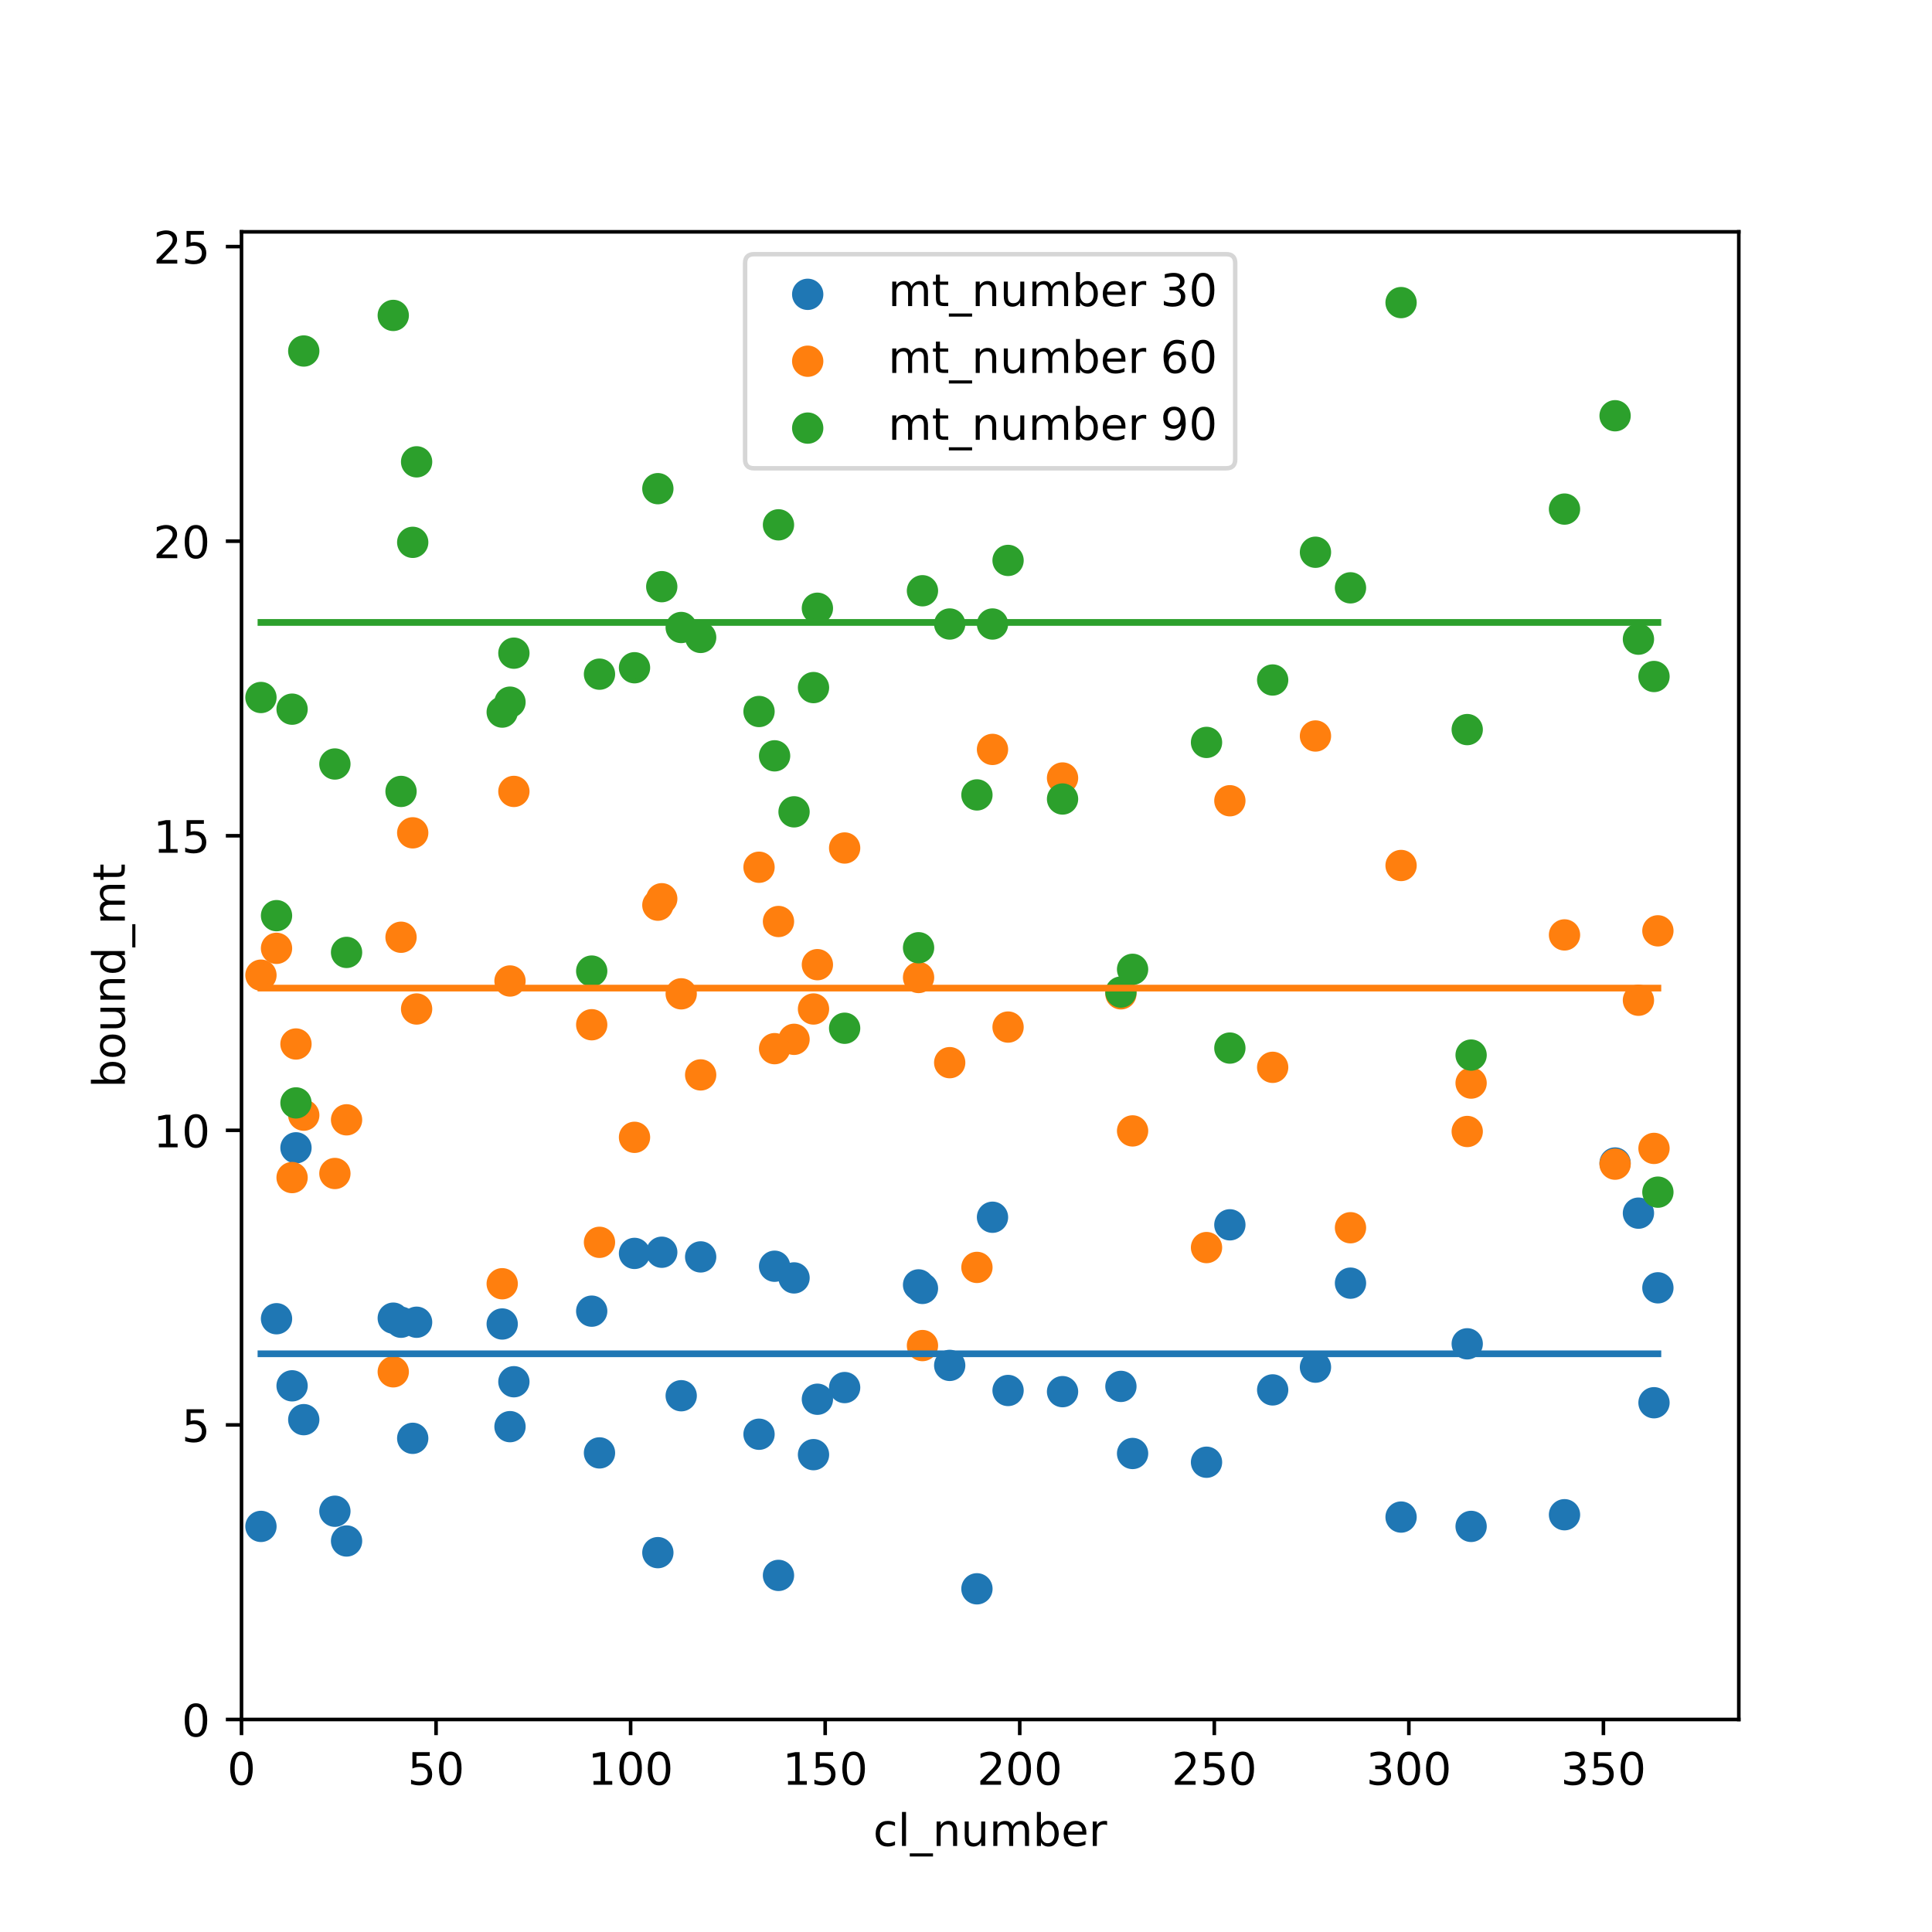 <?xml version="1.0" encoding="utf-8" standalone="no"?>
<!DOCTYPE svg PUBLIC "-//W3C//DTD SVG 1.1//EN"
  "http://www.w3.org/Graphics/SVG/1.1/DTD/svg11.dtd">
<!-- Created with matplotlib (http://matplotlib.org/) -->
<svg height="432pt" version="1.1" viewBox="0 0 432 432" width="432pt" xmlns="http://www.w3.org/2000/svg" xmlns:xlink="http://www.w3.org/1999/xlink">
 <defs>
  <style type="text/css">
*{stroke-linecap:butt;stroke-linejoin:round;}
  </style>
 </defs>
 <g id="figure_1">
  <g id="patch_1">
   <path d="M 0 432 
L 432 432 
L 432 0 
L 0 0 
z
" style="fill:#ffffff;"/>
  </g>
  <g id="axes_1">
   <g id="patch_2">
    <path d="M 54 384.48 
L 388.8 384.48 
L 388.8 51.84 
L 54 51.84 
z
" style="fill:#ffffff;"/>
   </g>
   <g id="PathCollection_1">
    <defs>
     <path d="M 0 3 
C 0.796 3 1.559 2.684 2.121 2.121 
C 2.684 1.559 3 0.796 3 0 
C 3 -0.796 2.684 -1.559 2.121 -2.121 
C 1.559 -2.684 0.796 -3 0 -3 
C -0.796 -3 -1.559 -2.684 -2.121 -2.121 
C -2.684 -1.559 -3 -0.796 -3 0 
C -3 0.796 -2.684 1.559 -2.121 2.121 
C -1.559 2.684 -0.796 3 0 3 
z
" id="m12caa14023" style="stroke:#1f77b4;"/>
    </defs>
    <g clip-path="url(#p0749489437)">
     <use style="fill:#1f77b4;stroke:#1f77b4;" x="328.075" xlink:href="#m12caa14023" y="300.482"/>
     <use style="fill:#1f77b4;stroke:#1f77b4;" x="361.138" xlink:href="#m12caa14023" y="260.048"/>
     <use style="fill:#1f77b4;stroke:#1f77b4;" x="141.878" xlink:href="#m12caa14023" y="280.265"/>
     <use style="fill:#1f77b4;stroke:#1f77b4;" x="225.406" xlink:href="#m12caa14023" y="310.916"/>
     <use style="fill:#1f77b4;stroke:#1f77b4;" x="65.311" xlink:href="#m12caa14023" y="309.873"/>
     <use style="fill:#1f77b4;stroke:#1f77b4;" x="87.933" xlink:href="#m12caa14023" y="294.743"/>
     <use style="fill:#1f77b4;stroke:#1f77b4;" x="147.099" xlink:href="#m12caa14023" y="347.176"/>
     <use style="fill:#1f77b4;stroke:#1f77b4;" x="66.181" xlink:href="#m12caa14023" y="256.657"/>
     <use style="fill:#1f77b4;stroke:#1f77b4;" x="349.827" xlink:href="#m12caa14023" y="338.698"/>
     <use style="fill:#1f77b4;stroke:#1f77b4;" x="269.78" xlink:href="#m12caa14023" y="326.959"/>
     <use style="fill:#1f77b4;stroke:#1f77b4;" x="218.445" xlink:href="#m12caa14023" y="355.263"/>
     <use style="fill:#1f77b4;stroke:#1f77b4;" x="206.264" xlink:href="#m12caa14023" y="288.091"/>
     <use style="fill:#1f77b4;stroke:#1f77b4;" x="156.669" xlink:href="#m12caa14023" y="281.047"/>
     <use style="fill:#1f77b4;stroke:#1f77b4;" x="112.295" xlink:href="#m12caa14023" y="296.047"/>
     <use style="fill:#1f77b4;stroke:#1f77b4;" x="114.036" xlink:href="#m12caa14023" y="319.003"/>
     <use style="fill:#1f77b4;stroke:#1f77b4;" x="301.973" xlink:href="#m12caa14023" y="286.917"/>
     <use style="fill:#1f77b4;stroke:#1f77b4;" x="61.831" xlink:href="#m12caa14023" y="294.873"/>
     <use style="fill:#1f77b4;stroke:#1f77b4;" x="328.945" xlink:href="#m12caa14023" y="341.307"/>
     <use style="fill:#1f77b4;stroke:#1f77b4;" x="134.047" xlink:href="#m12caa14023" y="324.873"/>
     <use style="fill:#1f77b4;stroke:#1f77b4;" x="275" xlink:href="#m12caa14023" y="273.874"/>
     <use style="fill:#1f77b4;stroke:#1f77b4;" x="369.839" xlink:href="#m12caa14023" y="313.655"/>
     <use style="fill:#1f77b4;stroke:#1f77b4;" x="169.721" xlink:href="#m12caa14023" y="320.699"/>
     <use style="fill:#1f77b4;stroke:#1f77b4;" x="89.673" xlink:href="#m12caa14023" y="295.656"/>
     <use style="fill:#1f77b4;stroke:#1f77b4;" x="284.571" xlink:href="#m12caa14023" y="310.786"/>
     <use style="fill:#1f77b4;stroke:#1f77b4;" x="114.906" xlink:href="#m12caa14023" y="308.96"/>
     <use style="fill:#1f77b4;stroke:#1f77b4;" x="250.638" xlink:href="#m12caa14023" y="310.003"/>
     <use style="fill:#1f77b4;stroke:#1f77b4;" x="77.492" xlink:href="#m12caa14023" y="344.568"/>
     <use style="fill:#1f77b4;stroke:#1f77b4;" x="370.709" xlink:href="#m12caa14023" y="287.96"/>
     <use style="fill:#1f77b4;stroke:#1f77b4;" x="221.925" xlink:href="#m12caa14023" y="272.178"/>
     <use style="fill:#1f77b4;stroke:#1f77b4;" x="181.902" xlink:href="#m12caa14023" y="325.264"/>
     <use style="fill:#1f77b4;stroke:#1f77b4;" x="74.882" xlink:href="#m12caa14023" y="337.916"/>
     <use style="fill:#1f77b4;stroke:#1f77b4;" x="188.862" xlink:href="#m12caa14023" y="310.264"/>
     <use style="fill:#1f77b4;stroke:#1f77b4;" x="132.307" xlink:href="#m12caa14023" y="293.178"/>
     <use style="fill:#1f77b4;stroke:#1f77b4;" x="177.551" xlink:href="#m12caa14023" y="285.743"/>
     <use style="fill:#1f77b4;stroke:#1f77b4;" x="212.355" xlink:href="#m12caa14023" y="305.308"/>
     <use style="fill:#1f77b4;stroke:#1f77b4;" x="182.772" xlink:href="#m12caa14023" y="312.873"/>
     <use style="fill:#1f77b4;stroke:#1f77b4;" x="174.071" xlink:href="#m12caa14023" y="352.263"/>
     <use style="fill:#1f77b4;stroke:#1f77b4;" x="313.284" xlink:href="#m12caa14023" y="339.22"/>
     <use style="fill:#1f77b4;stroke:#1f77b4;" x="58.35" xlink:href="#m12caa14023" y="341.307"/>
     <use style="fill:#1f77b4;stroke:#1f77b4;" x="173.201" xlink:href="#m12caa14023" y="283.134"/>
     <use style="fill:#1f77b4;stroke:#1f77b4;" x="93.154" xlink:href="#m12caa14023" y="295.656"/>
     <use style="fill:#1f77b4;stroke:#1f77b4;" x="67.921" xlink:href="#m12caa14023" y="317.438"/>
     <use style="fill:#1f77b4;stroke:#1f77b4;" x="205.394" xlink:href="#m12caa14023" y="287.308"/>
     <use style="fill:#1f77b4;stroke:#1f77b4;" x="237.587" xlink:href="#m12caa14023" y="311.177"/>
     <use style="fill:#1f77b4;stroke:#1f77b4;" x="294.142" xlink:href="#m12caa14023" y="305.699"/>
     <use style="fill:#1f77b4;stroke:#1f77b4;" x="253.248" xlink:href="#m12caa14023" y="325.003"/>
     <use style="fill:#1f77b4;stroke:#1f77b4;" x="92.284" xlink:href="#m12caa14023" y="321.612"/>
     <use style="fill:#1f77b4;stroke:#1f77b4;" x="366.359" xlink:href="#m12caa14023" y="271.265"/>
     <use style="fill:#1f77b4;stroke:#1f77b4;" x="152.319" xlink:href="#m12caa14023" y="312.09"/>
     <use style="fill:#1f77b4;stroke:#1f77b4;" x="147.969" xlink:href="#m12caa14023" y="280.004"/>
    </g>
   </g>
   <g id="PathCollection_2">
    <defs>
     <path d="M 0 3 
C 0.796 3 1.559 2.684 2.121 2.121 
C 2.684 1.559 3 0.796 3 0 
C 3 -0.796 2.684 -1.559 2.121 -2.121 
C 1.559 -2.684 0.796 -3 0 -3 
C -0.796 -3 -1.559 -2.684 -2.121 -2.121 
C -2.684 -1.559 -3 -0.796 -3 0 
C -3 0.796 -2.684 1.559 -2.121 2.121 
C -1.559 2.684 -0.796 3 0 3 
z
" id="mb3ae92eab6" style="stroke:#ff7f0e;"/>
    </defs>
    <g clip-path="url(#p0749489437)">
     <use style="fill:#ff7f0e;stroke:#ff7f0e;" x="328.075" xlink:href="#mb3ae92eab6" y="253.004"/>
     <use style="fill:#ff7f0e;stroke:#ff7f0e;" x="361.138" xlink:href="#mb3ae92eab6" y="260.309"/>
     <use style="fill:#ff7f0e;stroke:#ff7f0e;" x="141.878" xlink:href="#mb3ae92eab6" y="254.309"/>
     <use style="fill:#ff7f0e;stroke:#ff7f0e;" x="225.406" xlink:href="#mb3ae92eab6" y="229.657"/>
     <use style="fill:#ff7f0e;stroke:#ff7f0e;" x="65.311" xlink:href="#mb3ae92eab6" y="263.309"/>
     <use style="fill:#ff7f0e;stroke:#ff7f0e;" x="87.933" xlink:href="#mb3ae92eab6" y="306.742"/>
     <use style="fill:#ff7f0e;stroke:#ff7f0e;" x="147.099" xlink:href="#mb3ae92eab6" y="202.397"/>
     <use style="fill:#ff7f0e;stroke:#ff7f0e;" x="66.181" xlink:href="#mb3ae92eab6" y="233.44"/>
     <use style="fill:#ff7f0e;stroke:#ff7f0e;" x="349.827" xlink:href="#mb3ae92eab6" y="209.049"/>
     <use style="fill:#ff7f0e;stroke:#ff7f0e;" x="269.78" xlink:href="#mb3ae92eab6" y="278.96"/>
     <use style="fill:#ff7f0e;stroke:#ff7f0e;" x="218.445" xlink:href="#mb3ae92eab6" y="283.395"/>
     <use style="fill:#ff7f0e;stroke:#ff7f0e;" x="206.264" xlink:href="#mb3ae92eab6" y="300.873"/>
     <use style="fill:#ff7f0e;stroke:#ff7f0e;" x="156.669" xlink:href="#mb3ae92eab6" y="240.353"/>
     <use style="fill:#ff7f0e;stroke:#ff7f0e;" x="112.295" xlink:href="#mb3ae92eab6" y="287.047"/>
     <use style="fill:#ff7f0e;stroke:#ff7f0e;" x="114.036" xlink:href="#mb3ae92eab6" y="219.353"/>
     <use style="fill:#ff7f0e;stroke:#ff7f0e;" x="301.973" xlink:href="#mb3ae92eab6" y="274.526"/>
     <use style="fill:#ff7f0e;stroke:#ff7f0e;" x="61.831" xlink:href="#mb3ae92eab6" y="212.049"/>
     <use style="fill:#ff7f0e;stroke:#ff7f0e;" x="328.945" xlink:href="#mb3ae92eab6" y="242.179"/>
     <use style="fill:#ff7f0e;stroke:#ff7f0e;" x="134.047" xlink:href="#mb3ae92eab6" y="277.787"/>
     <use style="fill:#ff7f0e;stroke:#ff7f0e;" x="275" xlink:href="#mb3ae92eab6" y="179.05"/>
     <use style="fill:#ff7f0e;stroke:#ff7f0e;" x="369.839" xlink:href="#mb3ae92eab6" y="256.787"/>
     <use style="fill:#ff7f0e;stroke:#ff7f0e;" x="169.721" xlink:href="#mb3ae92eab6" y="193.919"/>
     <use style="fill:#ff7f0e;stroke:#ff7f0e;" x="89.673" xlink:href="#mb3ae92eab6" y="209.571"/>
     <use style="fill:#ff7f0e;stroke:#ff7f0e;" x="284.571" xlink:href="#mb3ae92eab6" y="238.657"/>
     <use style="fill:#ff7f0e;stroke:#ff7f0e;" x="114.906" xlink:href="#mb3ae92eab6" y="176.963"/>
     <use style="fill:#ff7f0e;stroke:#ff7f0e;" x="250.638" xlink:href="#mb3ae92eab6" y="222.223"/>
     <use style="fill:#ff7f0e;stroke:#ff7f0e;" x="77.492" xlink:href="#mb3ae92eab6" y="250.396"/>
     <use style="fill:#ff7f0e;stroke:#ff7f0e;" x="370.709" xlink:href="#mb3ae92eab6" y="208.136"/>
     <use style="fill:#ff7f0e;stroke:#ff7f0e;" x="221.925" xlink:href="#mb3ae92eab6" y="167.571"/>
     <use style="fill:#ff7f0e;stroke:#ff7f0e;" x="181.902" xlink:href="#mb3ae92eab6" y="225.614"/>
     <use style="fill:#ff7f0e;stroke:#ff7f0e;" x="74.882" xlink:href="#mb3ae92eab6" y="262.396"/>
     <use style="fill:#ff7f0e;stroke:#ff7f0e;" x="188.862" xlink:href="#mb3ae92eab6" y="189.615"/>
     <use style="fill:#ff7f0e;stroke:#ff7f0e;" x="132.307" xlink:href="#mb3ae92eab6" y="229.135"/>
     <use style="fill:#ff7f0e;stroke:#ff7f0e;" x="177.551" xlink:href="#mb3ae92eab6" y="232.396"/>
     <use style="fill:#ff7f0e;stroke:#ff7f0e;" x="212.355" xlink:href="#mb3ae92eab6" y="237.614"/>
     <use style="fill:#ff7f0e;stroke:#ff7f0e;" x="182.772" xlink:href="#mb3ae92eab6" y="215.701"/>
     <use style="fill:#ff7f0e;stroke:#ff7f0e;" x="174.071" xlink:href="#mb3ae92eab6" y="206.049"/>
     <use style="fill:#ff7f0e;stroke:#ff7f0e;" x="313.284" xlink:href="#mb3ae92eab6" y="193.527"/>
     <use style="fill:#ff7f0e;stroke:#ff7f0e;" x="58.35" xlink:href="#mb3ae92eab6" y="218.049"/>
     <use style="fill:#ff7f0e;stroke:#ff7f0e;" x="173.201" xlink:href="#mb3ae92eab6" y="234.483"/>
     <use style="fill:#ff7f0e;stroke:#ff7f0e;" x="93.154" xlink:href="#mb3ae92eab6" y="225.614"/>
     <use style="fill:#ff7f0e;stroke:#ff7f0e;" x="67.921" xlink:href="#mb3ae92eab6" y="249.352"/>
     <use style="fill:#ff7f0e;stroke:#ff7f0e;" x="205.394" xlink:href="#mb3ae92eab6" y="218.57"/>
     <use style="fill:#ff7f0e;stroke:#ff7f0e;" x="237.587" xlink:href="#mb3ae92eab6" y="173.963"/>
     <use style="fill:#ff7f0e;stroke:#ff7f0e;" x="294.142" xlink:href="#mb3ae92eab6" y="164.572"/>
     <use style="fill:#ff7f0e;stroke:#ff7f0e;" x="253.248" xlink:href="#mb3ae92eab6" y="252.874"/>
     <use style="fill:#ff7f0e;stroke:#ff7f0e;" x="92.284" xlink:href="#mb3ae92eab6" y="186.223"/>
     <use style="fill:#ff7f0e;stroke:#ff7f0e;" x="366.359" xlink:href="#mb3ae92eab6" y="223.657"/>
     <use style="fill:#ff7f0e;stroke:#ff7f0e;" x="152.319" xlink:href="#mb3ae92eab6" y="222.223"/>
     <use style="fill:#ff7f0e;stroke:#ff7f0e;" x="147.969" xlink:href="#mb3ae92eab6" y="200.962"/>
    </g>
   </g>
   <g id="PathCollection_3">
    <defs>
     <path d="M 0 3 
C 0.796 3 1.559 2.684 2.121 2.121 
C 2.684 1.559 3 0.796 3 0 
C 3 -0.796 2.684 -1.559 2.121 -2.121 
C 1.559 -2.684 0.796 -3 0 -3 
C -0.796 -3 -1.559 -2.684 -2.121 -2.121 
C -2.684 -1.559 -3 -0.796 -3 0 
C -3 0.796 -2.684 1.559 -2.121 2.121 
C -1.559 2.684 -0.796 3 0 3 
z
" id="mb58136e56c" style="stroke:#2ca02c;"/>
    </defs>
    <g clip-path="url(#p0749489437)">
     <use style="fill:#2ca02c;stroke:#2ca02c;" x="328.075" xlink:href="#mb58136e56c" y="163.137"/>
     <use style="fill:#2ca02c;stroke:#2ca02c;" x="361.138" xlink:href="#mb58136e56c" y="92.964"/>
     <use style="fill:#2ca02c;stroke:#2ca02c;" x="141.878" xlink:href="#mb58136e56c" y="149.311"/>
     <use style="fill:#2ca02c;stroke:#2ca02c;" x="225.406" xlink:href="#mb58136e56c" y="125.312"/>
     <use style="fill:#2ca02c;stroke:#2ca02c;" x="65.311" xlink:href="#mb58136e56c" y="158.572"/>
     <use style="fill:#2ca02c;stroke:#2ca02c;" x="87.933" xlink:href="#mb58136e56c" y="70.53"/>
     <use style="fill:#2ca02c;stroke:#2ca02c;" x="147.099" xlink:href="#mb58136e56c" y="109.268"/>
     <use style="fill:#2ca02c;stroke:#2ca02c;" x="66.181" xlink:href="#mb58136e56c" y="246.613"/>
     <use style="fill:#2ca02c;stroke:#2ca02c;" x="349.827" xlink:href="#mb58136e56c" y="113.833"/>
     <use style="fill:#2ca02c;stroke:#2ca02c;" x="269.78" xlink:href="#mb58136e56c" y="166.006"/>
     <use style="fill:#2ca02c;stroke:#2ca02c;" x="218.445" xlink:href="#mb58136e56c" y="177.745"/>
     <use style="fill:#2ca02c;stroke:#2ca02c;" x="206.264" xlink:href="#mb58136e56c" y="132.094"/>
     <use style="fill:#2ca02c;stroke:#2ca02c;" x="156.669" xlink:href="#mb58136e56c" y="142.529"/>
     <use style="fill:#2ca02c;stroke:#2ca02c;" x="112.295" xlink:href="#mb58136e56c" y="159.224"/>
     <use style="fill:#2ca02c;stroke:#2ca02c;" x="114.036" xlink:href="#mb58136e56c" y="157.006"/>
     <use style="fill:#2ca02c;stroke:#2ca02c;" x="301.973" xlink:href="#mb58136e56c" y="131.442"/>
     <use style="fill:#2ca02c;stroke:#2ca02c;" x="61.831" xlink:href="#mb58136e56c" y="204.745"/>
     <use style="fill:#2ca02c;stroke:#2ca02c;" x="328.945" xlink:href="#mb58136e56c" y="235.918"/>
     <use style="fill:#2ca02c;stroke:#2ca02c;" x="134.047" xlink:href="#mb58136e56c" y="150.746"/>
     <use style="fill:#2ca02c;stroke:#2ca02c;" x="275" xlink:href="#mb58136e56c" y="234.353"/>
     <use style="fill:#2ca02c;stroke:#2ca02c;" x="369.839" xlink:href="#mb58136e56c" y="151.267"/>
     <use style="fill:#2ca02c;stroke:#2ca02c;" x="169.721" xlink:href="#mb58136e56c" y="159.093"/>
     <use style="fill:#2ca02c;stroke:#2ca02c;" x="89.673" xlink:href="#mb58136e56c" y="176.963"/>
     <use style="fill:#2ca02c;stroke:#2ca02c;" x="284.571" xlink:href="#mb58136e56c" y="152.05"/>
     <use style="fill:#2ca02c;stroke:#2ca02c;" x="114.906" xlink:href="#mb58136e56c" y="146.05"/>
     <use style="fill:#2ca02c;stroke:#2ca02c;" x="250.638" xlink:href="#mb58136e56c" y="221.831"/>
     <use style="fill:#2ca02c;stroke:#2ca02c;" x="77.492" xlink:href="#mb58136e56c" y="212.962"/>
     <use style="fill:#2ca02c;stroke:#2ca02c;" x="370.709" xlink:href="#mb58136e56c" y="266.569"/>
     <use style="fill:#2ca02c;stroke:#2ca02c;" x="221.925" xlink:href="#mb58136e56c" y="139.529"/>
     <use style="fill:#2ca02c;stroke:#2ca02c;" x="181.902" xlink:href="#mb58136e56c" y="153.746"/>
     <use style="fill:#2ca02c;stroke:#2ca02c;" x="74.882" xlink:href="#mb58136e56c" y="170.832"/>
     <use style="fill:#2ca02c;stroke:#2ca02c;" x="188.862" xlink:href="#mb58136e56c" y="229.918"/>
     <use style="fill:#2ca02c;stroke:#2ca02c;" x="132.307" xlink:href="#mb58136e56c" y="217.136"/>
     <use style="fill:#2ca02c;stroke:#2ca02c;" x="177.551" xlink:href="#mb58136e56c" y="181.528"/>
     <use style="fill:#2ca02c;stroke:#2ca02c;" x="212.355" xlink:href="#mb58136e56c" y="139.529"/>
     <use style="fill:#2ca02c;stroke:#2ca02c;" x="182.772" xlink:href="#mb58136e56c" y="136.007"/>
     <use style="fill:#2ca02c;stroke:#2ca02c;" x="174.071" xlink:href="#mb58136e56c" y="117.355"/>
     <use style="fill:#2ca02c;stroke:#2ca02c;" x="313.284" xlink:href="#mb58136e56c" y="67.661"/>
     <use style="fill:#2ca02c;stroke:#2ca02c;" x="58.35" xlink:href="#mb58136e56c" y="155.963"/>
     <use style="fill:#2ca02c;stroke:#2ca02c;" x="173.201" xlink:href="#mb58136e56c" y="169.006"/>
     <use style="fill:#2ca02c;stroke:#2ca02c;" x="93.154" xlink:href="#mb58136e56c" y="103.268"/>
     <use style="fill:#2ca02c;stroke:#2ca02c;" x="67.921" xlink:href="#mb58136e56c" y="78.486"/>
     <use style="fill:#2ca02c;stroke:#2ca02c;" x="205.394" xlink:href="#mb58136e56c" y="211.918"/>
     <use style="fill:#2ca02c;stroke:#2ca02c;" x="237.587" xlink:href="#mb58136e56c" y="178.658"/>
     <use style="fill:#2ca02c;stroke:#2ca02c;" x="294.142" xlink:href="#mb58136e56c" y="123.485"/>
     <use style="fill:#2ca02c;stroke:#2ca02c;" x="253.248" xlink:href="#mb58136e56c" y="216.744"/>
     <use style="fill:#2ca02c;stroke:#2ca02c;" x="92.284" xlink:href="#mb58136e56c" y="121.268"/>
     <use style="fill:#2ca02c;stroke:#2ca02c;" x="366.359" xlink:href="#mb58136e56c" y="142.92"/>
     <use style="fill:#2ca02c;stroke:#2ca02c;" x="152.319" xlink:href="#mb58136e56c" y="140.311"/>
     <use style="fill:#2ca02c;stroke:#2ca02c;" x="147.969" xlink:href="#mb58136e56c" y="131.181"/>
    </g>
   </g>
   <g id="matplotlib.axis_1">
    <g id="xtick_1">
     <g id="line2d_1">
      <defs>
       <path d="M 0 0 
L 0 3.5 
" id="md42c86d9e1" style="stroke:#000000;stroke-width:0.8;"/>
      </defs>
      <g>
       <use style="stroke:#000000;stroke-width:0.8;" x="54" xlink:href="#md42c86d9e1" y="384.48"/>
      </g>
     </g>
     <g id="text_1">
      <!-- 0 -->
      <defs>
       <path d="M 31.781 66.406 
Q 24.172 66.406 20.328 58.906 
Q 16.5 51.422 16.5 36.375 
Q 16.5 21.391 20.328 13.891 
Q 24.172 6.391 31.781 6.391 
Q 39.453 6.391 43.281 13.891 
Q 47.125 21.391 47.125 36.375 
Q 47.125 51.422 43.281 58.906 
Q 39.453 66.406 31.781 66.406 
z
M 31.781 74.219 
Q 44.047 74.219 50.516 64.516 
Q 56.984 54.828 56.984 36.375 
Q 56.984 17.969 50.516 8.266 
Q 44.047 -1.422 31.781 -1.422 
Q 19.531 -1.422 13.062 8.266 
Q 6.594 17.969 6.594 36.375 
Q 6.594 54.828 13.062 64.516 
Q 19.531 74.219 31.781 74.219 
z
" id="DejaVuSans-30"/>
      </defs>
      <g transform="translate(50.819 399.078)scale(0.1 -0.1)">
       <use xlink:href="#DejaVuSans-30"/>
      </g>
     </g>
    </g>
    <g id="xtick_2">
     <g id="line2d_2">
      <g>
       <use style="stroke:#000000;stroke-width:0.8;" x="97.504" xlink:href="#md42c86d9e1" y="384.48"/>
      </g>
     </g>
     <g id="text_2">
      <!-- 50 -->
      <defs>
       <path d="M 10.797 72.906 
L 49.516 72.906 
L 49.516 64.594 
L 19.828 64.594 
L 19.828 46.734 
Q 21.969 47.469 24.109 47.828 
Q 26.266 48.188 28.422 48.188 
Q 40.625 48.188 47.75 41.5 
Q 54.891 34.812 54.891 23.391 
Q 54.891 11.625 47.562 5.094 
Q 40.234 -1.422 26.906 -1.422 
Q 22.312 -1.422 17.547 -0.641 
Q 12.797 0.141 7.719 1.703 
L 7.719 11.625 
Q 12.109 9.234 16.797 8.062 
Q 21.484 6.891 26.703 6.891 
Q 35.156 6.891 40.078 11.328 
Q 45.016 15.766 45.016 23.391 
Q 45.016 31 40.078 35.438 
Q 35.156 39.891 26.703 39.891 
Q 22.75 39.891 18.812 39.016 
Q 14.891 38.141 10.797 36.281 
z
" id="DejaVuSans-35"/>
      </defs>
      <g transform="translate(91.141 399.078)scale(0.1 -0.1)">
       <use xlink:href="#DejaVuSans-35"/>
       <use x="63.623" xlink:href="#DejaVuSans-30"/>
      </g>
     </g>
    </g>
    <g id="xtick_3">
     <g id="line2d_3">
      <g>
       <use style="stroke:#000000;stroke-width:0.8;" x="141.008" xlink:href="#md42c86d9e1" y="384.48"/>
      </g>
     </g>
     <g id="text_3">
      <!-- 100 -->
      <defs>
       <path d="M 12.406 8.297 
L 28.516 8.297 
L 28.516 63.922 
L 10.984 60.406 
L 10.984 69.391 
L 28.422 72.906 
L 38.281 72.906 
L 38.281 8.297 
L 54.391 8.297 
L 54.391 0 
L 12.406 0 
z
" id="DejaVuSans-31"/>
      </defs>
      <g transform="translate(131.464 399.078)scale(0.1 -0.1)">
       <use xlink:href="#DejaVuSans-31"/>
       <use x="63.623" xlink:href="#DejaVuSans-30"/>
       <use x="127.246" xlink:href="#DejaVuSans-30"/>
      </g>
     </g>
    </g>
    <g id="xtick_4">
     <g id="line2d_4">
      <g>
       <use style="stroke:#000000;stroke-width:0.8;" x="184.512" xlink:href="#md42c86d9e1" y="384.48"/>
      </g>
     </g>
     <g id="text_4">
      <!-- 150 -->
      <g transform="translate(174.968 399.078)scale(0.1 -0.1)">
       <use xlink:href="#DejaVuSans-31"/>
       <use x="63.623" xlink:href="#DejaVuSans-35"/>
       <use x="127.246" xlink:href="#DejaVuSans-30"/>
      </g>
     </g>
    </g>
    <g id="xtick_5">
     <g id="line2d_5">
      <g>
       <use style="stroke:#000000;stroke-width:0.8;" x="228.016" xlink:href="#md42c86d9e1" y="384.48"/>
      </g>
     </g>
     <g id="text_5">
      <!-- 200 -->
      <defs>
       <path d="M 19.188 8.297 
L 53.609 8.297 
L 53.609 0 
L 7.328 0 
L 7.328 8.297 
Q 12.938 14.109 22.625 23.891 
Q 32.328 33.688 34.812 36.531 
Q 39.547 41.844 41.422 45.531 
Q 43.312 49.219 43.312 52.781 
Q 43.312 58.594 39.234 62.25 
Q 35.156 65.922 28.609 65.922 
Q 23.969 65.922 18.812 64.312 
Q 13.672 62.703 7.812 59.422 
L 7.812 69.391 
Q 13.766 71.781 18.938 73 
Q 24.125 74.219 28.422 74.219 
Q 39.75 74.219 46.484 68.547 
Q 53.219 62.891 53.219 53.422 
Q 53.219 48.922 51.531 44.891 
Q 49.859 40.875 45.406 35.406 
Q 44.188 33.984 37.641 27.219 
Q 31.109 20.453 19.188 8.297 
z
" id="DejaVuSans-32"/>
      </defs>
      <g transform="translate(218.472 399.078)scale(0.1 -0.1)">
       <use xlink:href="#DejaVuSans-32"/>
       <use x="63.623" xlink:href="#DejaVuSans-30"/>
       <use x="127.246" xlink:href="#DejaVuSans-30"/>
      </g>
     </g>
    </g>
    <g id="xtick_6">
     <g id="line2d_6">
      <g>
       <use style="stroke:#000000;stroke-width:0.8;" x="271.52" xlink:href="#md42c86d9e1" y="384.48"/>
      </g>
     </g>
     <g id="text_6">
      <!-- 250 -->
      <g transform="translate(261.976 399.078)scale(0.1 -0.1)">
       <use xlink:href="#DejaVuSans-32"/>
       <use x="63.623" xlink:href="#DejaVuSans-35"/>
       <use x="127.246" xlink:href="#DejaVuSans-30"/>
      </g>
     </g>
    </g>
    <g id="xtick_7">
     <g id="line2d_7">
      <g>
       <use style="stroke:#000000;stroke-width:0.8;" x="315.024" xlink:href="#md42c86d9e1" y="384.48"/>
      </g>
     </g>
     <g id="text_7">
      <!-- 300 -->
      <defs>
       <path d="M 40.578 39.312 
Q 47.656 37.797 51.625 33 
Q 55.609 28.219 55.609 21.188 
Q 55.609 10.406 48.188 4.484 
Q 40.766 -1.422 27.094 -1.422 
Q 22.516 -1.422 17.656 -0.516 
Q 12.797 0.391 7.625 2.203 
L 7.625 11.719 
Q 11.719 9.328 16.594 8.109 
Q 21.484 6.891 26.812 6.891 
Q 36.078 6.891 40.938 10.547 
Q 45.797 14.203 45.797 21.188 
Q 45.797 27.641 41.281 31.266 
Q 36.766 34.906 28.719 34.906 
L 20.219 34.906 
L 20.219 43.016 
L 29.109 43.016 
Q 36.375 43.016 40.234 45.922 
Q 44.094 48.828 44.094 54.297 
Q 44.094 59.906 40.109 62.906 
Q 36.141 65.922 28.719 65.922 
Q 24.656 65.922 20.016 65.031 
Q 15.375 64.156 9.812 62.312 
L 9.812 71.094 
Q 15.438 72.656 20.344 73.438 
Q 25.25 74.219 29.594 74.219 
Q 40.828 74.219 47.359 69.109 
Q 53.906 64.016 53.906 55.328 
Q 53.906 49.266 50.438 45.094 
Q 46.969 40.922 40.578 39.312 
z
" id="DejaVuSans-33"/>
      </defs>
      <g transform="translate(305.48 399.078)scale(0.1 -0.1)">
       <use xlink:href="#DejaVuSans-33"/>
       <use x="63.623" xlink:href="#DejaVuSans-30"/>
       <use x="127.246" xlink:href="#DejaVuSans-30"/>
      </g>
     </g>
    </g>
    <g id="xtick_8">
     <g id="line2d_8">
      <g>
       <use style="stroke:#000000;stroke-width:0.8;" x="358.528" xlink:href="#md42c86d9e1" y="384.48"/>
      </g>
     </g>
     <g id="text_8">
      <!-- 350 -->
      <g transform="translate(348.984 399.078)scale(0.1 -0.1)">
       <use xlink:href="#DejaVuSans-33"/>
       <use x="63.623" xlink:href="#DejaVuSans-35"/>
       <use x="127.246" xlink:href="#DejaVuSans-30"/>
      </g>
     </g>
    </g>
    <g id="text_9">
     <!-- cl_number -->
     <defs>
      <path d="M 48.781 52.594 
L 48.781 44.188 
Q 44.969 46.297 41.141 47.344 
Q 37.312 48.391 33.406 48.391 
Q 24.656 48.391 19.812 42.844 
Q 14.984 37.312 14.984 27.297 
Q 14.984 17.281 19.812 11.734 
Q 24.656 6.203 33.406 6.203 
Q 37.312 6.203 41.141 7.25 
Q 44.969 8.297 48.781 10.406 
L 48.781 2.094 
Q 45.016 0.344 40.984 -0.531 
Q 36.969 -1.422 32.422 -1.422 
Q 20.062 -1.422 12.781 6.344 
Q 5.516 14.109 5.516 27.297 
Q 5.516 40.672 12.859 48.328 
Q 20.219 56 33.016 56 
Q 37.156 56 41.109 55.141 
Q 45.062 54.297 48.781 52.594 
z
" id="DejaVuSans-63"/>
      <path d="M 9.422 75.984 
L 18.406 75.984 
L 18.406 0 
L 9.422 0 
z
" id="DejaVuSans-6c"/>
      <path d="M 50.984 -16.609 
L 50.984 -23.578 
L -0.984 -23.578 
L -0.984 -16.609 
z
" id="DejaVuSans-5f"/>
      <path d="M 54.891 33.016 
L 54.891 0 
L 45.906 0 
L 45.906 32.719 
Q 45.906 40.484 42.875 44.328 
Q 39.844 48.188 33.797 48.188 
Q 26.516 48.188 22.312 43.547 
Q 18.109 38.922 18.109 30.906 
L 18.109 0 
L 9.078 0 
L 9.078 54.688 
L 18.109 54.688 
L 18.109 46.188 
Q 21.344 51.125 25.703 53.562 
Q 30.078 56 35.797 56 
Q 45.219 56 50.047 50.172 
Q 54.891 44.344 54.891 33.016 
z
" id="DejaVuSans-6e"/>
      <path d="M 8.5 21.578 
L 8.5 54.688 
L 17.484 54.688 
L 17.484 21.922 
Q 17.484 14.156 20.5 10.266 
Q 23.531 6.391 29.594 6.391 
Q 36.859 6.391 41.078 11.031 
Q 45.312 15.672 45.312 23.688 
L 45.312 54.688 
L 54.297 54.688 
L 54.297 0 
L 45.312 0 
L 45.312 8.406 
Q 42.047 3.422 37.719 1 
Q 33.406 -1.422 27.688 -1.422 
Q 18.266 -1.422 13.375 4.438 
Q 8.5 10.297 8.5 21.578 
z
M 31.109 56 
z
" id="DejaVuSans-75"/>
      <path d="M 52 44.188 
Q 55.375 50.25 60.062 53.125 
Q 64.75 56 71.094 56 
Q 79.641 56 84.281 50.016 
Q 88.922 44.047 88.922 33.016 
L 88.922 0 
L 79.891 0 
L 79.891 32.719 
Q 79.891 40.578 77.094 44.375 
Q 74.312 48.188 68.609 48.188 
Q 61.625 48.188 57.562 43.547 
Q 53.516 38.922 53.516 30.906 
L 53.516 0 
L 44.484 0 
L 44.484 32.719 
Q 44.484 40.625 41.703 44.406 
Q 38.922 48.188 33.109 48.188 
Q 26.219 48.188 22.156 43.531 
Q 18.109 38.875 18.109 30.906 
L 18.109 0 
L 9.078 0 
L 9.078 54.688 
L 18.109 54.688 
L 18.109 46.188 
Q 21.188 51.219 25.484 53.609 
Q 29.781 56 35.688 56 
Q 41.656 56 45.828 52.969 
Q 50 49.953 52 44.188 
z
" id="DejaVuSans-6d"/>
      <path d="M 48.688 27.297 
Q 48.688 37.203 44.609 42.844 
Q 40.531 48.484 33.406 48.484 
Q 26.266 48.484 22.188 42.844 
Q 18.109 37.203 18.109 27.297 
Q 18.109 17.391 22.188 11.75 
Q 26.266 6.109 33.406 6.109 
Q 40.531 6.109 44.609 11.75 
Q 48.688 17.391 48.688 27.297 
z
M 18.109 46.391 
Q 20.953 51.266 25.266 53.625 
Q 29.594 56 35.594 56 
Q 45.562 56 51.781 48.094 
Q 58.016 40.188 58.016 27.297 
Q 58.016 14.406 51.781 6.484 
Q 45.562 -1.422 35.594 -1.422 
Q 29.594 -1.422 25.266 0.953 
Q 20.953 3.328 18.109 8.203 
L 18.109 0 
L 9.078 0 
L 9.078 75.984 
L 18.109 75.984 
z
" id="DejaVuSans-62"/>
      <path d="M 56.203 29.594 
L 56.203 25.203 
L 14.891 25.203 
Q 15.484 15.922 20.484 11.062 
Q 25.484 6.203 34.422 6.203 
Q 39.594 6.203 44.453 7.469 
Q 49.312 8.734 54.109 11.281 
L 54.109 2.781 
Q 49.266 0.734 44.188 -0.344 
Q 39.109 -1.422 33.891 -1.422 
Q 20.797 -1.422 13.156 6.188 
Q 5.516 13.812 5.516 26.812 
Q 5.516 40.234 12.766 48.109 
Q 20.016 56 32.328 56 
Q 43.359 56 49.781 48.891 
Q 56.203 41.797 56.203 29.594 
z
M 47.219 32.234 
Q 47.125 39.594 43.094 43.984 
Q 39.062 48.391 32.422 48.391 
Q 24.906 48.391 20.391 44.141 
Q 15.875 39.891 15.188 32.172 
z
" id="DejaVuSans-65"/>
      <path d="M 41.109 46.297 
Q 39.594 47.172 37.812 47.578 
Q 36.031 48 33.891 48 
Q 26.266 48 22.188 43.047 
Q 18.109 38.094 18.109 28.812 
L 18.109 0 
L 9.078 0 
L 9.078 54.688 
L 18.109 54.688 
L 18.109 46.188 
Q 20.953 51.172 25.484 53.578 
Q 30.031 56 36.531 56 
Q 37.453 56 38.578 55.875 
Q 39.703 55.766 41.062 55.516 
z
" id="DejaVuSans-72"/>
     </defs>
     <g transform="translate(195.248 412.757)scale(0.1 -0.1)">
      <use xlink:href="#DejaVuSans-63"/>
      <use x="54.98" xlink:href="#DejaVuSans-6c"/>
      <use x="82.764" xlink:href="#DejaVuSans-5f"/>
      <use x="132.764" xlink:href="#DejaVuSans-6e"/>
      <use x="196.143" xlink:href="#DejaVuSans-75"/>
      <use x="259.521" xlink:href="#DejaVuSans-6d"/>
      <use x="356.934" xlink:href="#DejaVuSans-62"/>
      <use x="420.41" xlink:href="#DejaVuSans-65"/>
      <use x="481.934" xlink:href="#DejaVuSans-72"/>
     </g>
    </g>
   </g>
   <g id="matplotlib.axis_2">
    <g id="ytick_1">
     <g id="line2d_9">
      <defs>
       <path d="M 0 0 
L -3.5 0 
" id="mb86d2cb03c" style="stroke:#000000;stroke-width:0.8;"/>
      </defs>
      <g>
       <use style="stroke:#000000;stroke-width:0.8;" x="54" xlink:href="#mb86d2cb03c" y="384.48"/>
      </g>
     </g>
     <g id="text_10">
      <!-- 0 -->
      <g transform="translate(40.638 388.279)scale(0.1 -0.1)">
       <use xlink:href="#DejaVuSans-30"/>
      </g>
     </g>
    </g>
    <g id="ytick_2">
     <g id="line2d_10">
      <g>
       <use style="stroke:#000000;stroke-width:0.8;" x="54" xlink:href="#mb86d2cb03c" y="318.612"/>
      </g>
     </g>
     <g id="text_11">
      <!-- 5 -->
      <g transform="translate(40.638 322.411)scale(0.1 -0.1)">
       <use xlink:href="#DejaVuSans-35"/>
      </g>
     </g>
    </g>
    <g id="ytick_3">
     <g id="line2d_11">
      <g>
       <use style="stroke:#000000;stroke-width:0.8;" x="54" xlink:href="#mb86d2cb03c" y="252.744"/>
      </g>
     </g>
     <g id="text_12">
      <!-- 10 -->
      <g transform="translate(34.275 256.543)scale(0.1 -0.1)">
       <use xlink:href="#DejaVuSans-31"/>
       <use x="63.623" xlink:href="#DejaVuSans-30"/>
      </g>
     </g>
    </g>
    <g id="ytick_4">
     <g id="line2d_12">
      <g>
       <use style="stroke:#000000;stroke-width:0.8;" x="54" xlink:href="#mb86d2cb03c" y="186.875"/>
      </g>
     </g>
     <g id="text_13">
      <!-- 15 -->
      <g transform="translate(34.275 190.675)scale(0.1 -0.1)">
       <use xlink:href="#DejaVuSans-31"/>
       <use x="63.623" xlink:href="#DejaVuSans-35"/>
      </g>
     </g>
    </g>
    <g id="ytick_5">
     <g id="line2d_13">
      <g>
       <use style="stroke:#000000;stroke-width:0.8;" x="54" xlink:href="#mb86d2cb03c" y="121.007"/>
      </g>
     </g>
     <g id="text_14">
      <!-- 20 -->
      <g transform="translate(34.275 124.806)scale(0.1 -0.1)">
       <use xlink:href="#DejaVuSans-32"/>
       <use x="63.623" xlink:href="#DejaVuSans-30"/>
      </g>
     </g>
    </g>
    <g id="ytick_6">
     <g id="line2d_14">
      <g>
       <use style="stroke:#000000;stroke-width:0.8;" x="54" xlink:href="#mb86d2cb03c" y="55.139"/>
      </g>
     </g>
     <g id="text_15">
      <!-- 25 -->
      <g transform="translate(34.275 58.938)scale(0.1 -0.1)">
       <use xlink:href="#DejaVuSans-32"/>
       <use x="63.623" xlink:href="#DejaVuSans-35"/>
      </g>
     </g>
    </g>
    <g id="text_16">
     <!-- bound_mt -->
     <defs>
      <path d="M 30.609 48.391 
Q 23.391 48.391 19.188 42.75 
Q 14.984 37.109 14.984 27.297 
Q 14.984 17.484 19.156 11.844 
Q 23.344 6.203 30.609 6.203 
Q 37.797 6.203 41.984 11.859 
Q 46.188 17.531 46.188 27.297 
Q 46.188 37.016 41.984 42.703 
Q 37.797 48.391 30.609 48.391 
z
M 30.609 56 
Q 42.328 56 49.016 48.375 
Q 55.719 40.766 55.719 27.297 
Q 55.719 13.875 49.016 6.219 
Q 42.328 -1.422 30.609 -1.422 
Q 18.844 -1.422 12.172 6.219 
Q 5.516 13.875 5.516 27.297 
Q 5.516 40.766 12.172 48.375 
Q 18.844 56 30.609 56 
z
" id="DejaVuSans-6f"/>
      <path d="M 45.406 46.391 
L 45.406 75.984 
L 54.391 75.984 
L 54.391 0 
L 45.406 0 
L 45.406 8.203 
Q 42.578 3.328 38.25 0.953 
Q 33.938 -1.422 27.875 -1.422 
Q 17.969 -1.422 11.734 6.484 
Q 5.516 14.406 5.516 27.297 
Q 5.516 40.188 11.734 48.094 
Q 17.969 56 27.875 56 
Q 33.938 56 38.25 53.625 
Q 42.578 51.266 45.406 46.391 
z
M 14.797 27.297 
Q 14.797 17.391 18.875 11.75 
Q 22.953 6.109 30.078 6.109 
Q 37.203 6.109 41.297 11.75 
Q 45.406 17.391 45.406 27.297 
Q 45.406 37.203 41.297 42.844 
Q 37.203 48.484 30.078 48.484 
Q 22.953 48.484 18.875 42.844 
Q 14.797 37.203 14.797 27.297 
z
" id="DejaVuSans-64"/>
      <path d="M 18.312 70.219 
L 18.312 54.688 
L 36.812 54.688 
L 36.812 47.703 
L 18.312 47.703 
L 18.312 18.016 
Q 18.312 11.328 20.141 9.422 
Q 21.969 7.516 27.594 7.516 
L 36.812 7.516 
L 36.812 0 
L 27.594 0 
Q 17.188 0 13.234 3.875 
Q 9.281 7.766 9.281 18.016 
L 9.281 47.703 
L 2.688 47.703 
L 2.688 54.688 
L 9.281 54.688 
L 9.281 70.219 
z
" id="DejaVuSans-74"/>
     </defs>
     <g transform="translate(27.917 243.236)rotate(-90)scale(0.1 -0.1)">
      <use xlink:href="#DejaVuSans-62"/>
      <use x="63.477" xlink:href="#DejaVuSans-6f"/>
      <use x="124.658" xlink:href="#DejaVuSans-75"/>
      <use x="188.037" xlink:href="#DejaVuSans-6e"/>
      <use x="251.416" xlink:href="#DejaVuSans-64"/>
      <use x="314.893" xlink:href="#DejaVuSans-5f"/>
      <use x="364.893" xlink:href="#DejaVuSans-6d"/>
      <use x="462.305" xlink:href="#DejaVuSans-74"/>
     </g>
    </g>
   </g>
   <g id="line2d_15">
    <path clip-path="url(#p0749489437)" d="M 58.35 302.713 
L 61.831 302.713 
L 65.311 302.713 
L 66.181 302.713 
L 67.921 302.713 
L 74.882 302.713 
L 77.492 302.713 
L 87.933 302.713 
L 89.673 302.713 
L 92.284 302.713 
L 93.154 302.713 
L 112.295 302.713 
L 114.036 302.713 
L 114.906 302.713 
L 132.307 302.713 
L 134.047 302.713 
L 141.878 302.713 
L 147.099 302.713 
L 147.969 302.713 
L 152.319 302.713 
L 156.669 302.713 
L 169.721 302.713 
L 173.201 302.713 
L 174.071 302.713 
L 177.551 302.713 
L 181.902 302.713 
L 182.772 302.713 
L 188.862 302.713 
L 205.394 302.713 
L 206.264 302.713 
L 212.355 302.713 
L 218.445 302.713 
L 221.925 302.713 
L 225.406 302.713 
L 237.587 302.713 
L 250.638 302.713 
L 253.248 302.713 
L 269.78 302.713 
L 275 302.713 
L 284.571 302.713 
L 294.142 302.713 
L 301.973 302.713 
L 313.284 302.713 
L 328.075 302.713 
L 328.945 302.713 
L 349.827 302.713 
L 361.138 302.713 
L 366.359 302.713 
L 369.839 302.713 
L 370.709 302.713 
" style="fill:none;stroke:#1f77b4;stroke-linecap:square;stroke-width:1.5;"/>
   </g>
   <g id="line2d_16">
    <path clip-path="url(#p0749489437)" d="M 58.35 220.945 
L 61.831 220.945 
L 65.311 220.945 
L 66.181 220.945 
L 67.921 220.945 
L 74.882 220.945 
L 77.492 220.945 
L 87.933 220.945 
L 89.673 220.945 
L 92.284 220.945 
L 93.154 220.945 
L 112.295 220.945 
L 114.036 220.945 
L 114.906 220.945 
L 132.307 220.945 
L 134.047 220.945 
L 141.878 220.945 
L 147.099 220.945 
L 147.969 220.945 
L 152.319 220.945 
L 156.669 220.945 
L 169.721 220.945 
L 173.201 220.945 
L 174.071 220.945 
L 177.551 220.945 
L 181.902 220.945 
L 182.772 220.945 
L 188.862 220.945 
L 205.394 220.945 
L 206.264 220.945 
L 212.355 220.945 
L 218.445 220.945 
L 221.925 220.945 
L 225.406 220.945 
L 237.587 220.945 
L 250.638 220.945 
L 253.248 220.945 
L 269.78 220.945 
L 275 220.945 
L 284.571 220.945 
L 294.142 220.945 
L 301.973 220.945 
L 313.284 220.945 
L 328.075 220.945 
L 328.945 220.945 
L 349.827 220.945 
L 361.138 220.945 
L 366.359 220.945 
L 369.839 220.945 
L 370.709 220.945 
" style="fill:none;stroke:#ff7f0e;stroke-linecap:square;stroke-width:1.5;"/>
   </g>
   <g id="line2d_17">
    <path clip-path="url(#p0749489437)" d="M 58.35 139.178 
L 61.831 139.178 
L 65.311 139.178 
L 66.181 139.178 
L 67.921 139.178 
L 74.882 139.178 
L 77.492 139.178 
L 87.933 139.178 
L 89.673 139.178 
L 92.284 139.178 
L 93.154 139.178 
L 112.295 139.178 
L 114.036 139.178 
L 114.906 139.178 
L 132.307 139.178 
L 134.047 139.178 
L 141.878 139.178 
L 147.099 139.178 
L 147.969 139.178 
L 152.319 139.178 
L 156.669 139.178 
L 169.721 139.178 
L 173.201 139.178 
L 174.071 139.178 
L 177.551 139.178 
L 181.902 139.178 
L 182.772 139.178 
L 188.862 139.178 
L 205.394 139.178 
L 206.264 139.178 
L 212.355 139.178 
L 218.445 139.178 
L 221.925 139.178 
L 225.406 139.178 
L 237.587 139.178 
L 250.638 139.178 
L 253.248 139.178 
L 269.78 139.178 
L 275 139.178 
L 284.571 139.178 
L 294.142 139.178 
L 301.973 139.178 
L 313.284 139.178 
L 328.075 139.178 
L 328.945 139.178 
L 349.827 139.178 
L 361.138 139.178 
L 366.359 139.178 
L 369.839 139.178 
L 370.709 139.178 
" style="fill:none;stroke:#2ca02c;stroke-linecap:square;stroke-width:1.5;"/>
   </g>
   <g id="patch_3">
    <path d="M 54 384.48 
L 54 51.84 
" style="fill:none;stroke:#000000;stroke-linecap:square;stroke-linejoin:miter;stroke-width:0.8;"/>
   </g>
   <g id="patch_4">
    <path d="M 388.8 384.48 
L 388.8 51.84 
" style="fill:none;stroke:#000000;stroke-linecap:square;stroke-linejoin:miter;stroke-width:0.8;"/>
   </g>
   <g id="patch_5">
    <path d="M 54 384.48 
L 388.8 384.48 
" style="fill:none;stroke:#000000;stroke-linecap:square;stroke-linejoin:miter;stroke-width:0.8;"/>
   </g>
   <g id="patch_6">
    <path d="M 54 51.84 
L 388.8 51.84 
" style="fill:none;stroke:#000000;stroke-linecap:square;stroke-linejoin:miter;stroke-width:0.8;"/>
   </g>
   <g id="legend_1">
    <g id="patch_7">
     <path d="M 168.604 104.709 
L 274.196 104.709 
Q 276.196 104.709 276.196 102.709 
L 276.196 58.84 
Q 276.196 56.84 274.196 56.84 
L 168.604 56.84 
Q 166.604 56.84 166.604 58.84 
L 166.604 102.709 
Q 166.604 104.709 168.604 104.709 
z
" style="fill:#ffffff;opacity:0.8;stroke:#cccccc;stroke-linejoin:miter;"/>
    </g>
    <g id="PathCollection_4">
     <g>
      <use style="fill:#1f77b4;stroke:#1f77b4;" x="180.604" xlink:href="#m12caa14023" y="65.813"/>
     </g>
    </g>
    <g id="text_17">
     <!-- mt_number 30 -->
     <defs>
      <path id="DejaVuSans-20"/>
     </defs>
     <g transform="translate(198.604 68.438)scale(0.1 -0.1)">
      <use xlink:href="#DejaVuSans-6d"/>
      <use x="97.412" xlink:href="#DejaVuSans-74"/>
      <use x="136.621" xlink:href="#DejaVuSans-5f"/>
      <use x="186.621" xlink:href="#DejaVuSans-6e"/>
      <use x="250" xlink:href="#DejaVuSans-75"/>
      <use x="313.379" xlink:href="#DejaVuSans-6d"/>
      <use x="410.791" xlink:href="#DejaVuSans-62"/>
      <use x="474.268" xlink:href="#DejaVuSans-65"/>
      <use x="535.791" xlink:href="#DejaVuSans-72"/>
      <use x="576.904" xlink:href="#DejaVuSans-20"/>
      <use x="608.691" xlink:href="#DejaVuSans-33"/>
      <use x="672.314" xlink:href="#DejaVuSans-30"/>
     </g>
    </g>
    <g id="PathCollection_5">
     <g>
      <use style="fill:#ff7f0e;stroke:#ff7f0e;" x="180.604" xlink:href="#mb3ae92eab6" y="80.77"/>
     </g>
    </g>
    <g id="text_18">
     <!-- mt_number 60 -->
     <defs>
      <path d="M 33.016 40.375 
Q 26.375 40.375 22.484 35.828 
Q 18.609 31.297 18.609 23.391 
Q 18.609 15.531 22.484 10.953 
Q 26.375 6.391 33.016 6.391 
Q 39.656 6.391 43.531 10.953 
Q 47.406 15.531 47.406 23.391 
Q 47.406 31.297 43.531 35.828 
Q 39.656 40.375 33.016 40.375 
z
M 52.594 71.297 
L 52.594 62.312 
Q 48.875 64.062 45.094 64.984 
Q 41.312 65.922 37.594 65.922 
Q 27.828 65.922 22.672 59.328 
Q 17.531 52.734 16.797 39.406 
Q 19.672 43.656 24.016 45.922 
Q 28.375 48.188 33.594 48.188 
Q 44.578 48.188 50.953 41.516 
Q 57.328 34.859 57.328 23.391 
Q 57.328 12.156 50.688 5.359 
Q 44.047 -1.422 33.016 -1.422 
Q 20.359 -1.422 13.672 8.266 
Q 6.984 17.969 6.984 36.375 
Q 6.984 53.656 15.188 63.938 
Q 23.391 74.219 37.203 74.219 
Q 40.922 74.219 44.703 73.484 
Q 48.484 72.75 52.594 71.297 
z
" id="DejaVuSans-36"/>
     </defs>
     <g transform="translate(198.604 83.395)scale(0.1 -0.1)">
      <use xlink:href="#DejaVuSans-6d"/>
      <use x="97.412" xlink:href="#DejaVuSans-74"/>
      <use x="136.621" xlink:href="#DejaVuSans-5f"/>
      <use x="186.621" xlink:href="#DejaVuSans-6e"/>
      <use x="250" xlink:href="#DejaVuSans-75"/>
      <use x="313.379" xlink:href="#DejaVuSans-6d"/>
      <use x="410.791" xlink:href="#DejaVuSans-62"/>
      <use x="474.268" xlink:href="#DejaVuSans-65"/>
      <use x="535.791" xlink:href="#DejaVuSans-72"/>
      <use x="576.904" xlink:href="#DejaVuSans-20"/>
      <use x="608.691" xlink:href="#DejaVuSans-36"/>
      <use x="672.314" xlink:href="#DejaVuSans-30"/>
     </g>
    </g>
    <g id="PathCollection_6">
     <g>
      <use style="fill:#2ca02c;stroke:#2ca02c;" x="180.604" xlink:href="#mb58136e56c" y="95.726"/>
     </g>
    </g>
    <g id="text_19">
     <!-- mt_number 90 -->
     <defs>
      <path d="M 10.984 1.516 
L 10.984 10.5 
Q 14.703 8.734 18.5 7.812 
Q 22.312 6.891 25.984 6.891 
Q 35.75 6.891 40.891 13.453 
Q 46.047 20.016 46.781 33.406 
Q 43.953 29.203 39.594 26.953 
Q 35.25 24.703 29.984 24.703 
Q 19.047 24.703 12.672 31.312 
Q 6.297 37.938 6.297 49.422 
Q 6.297 60.641 12.938 67.422 
Q 19.578 74.219 30.609 74.219 
Q 43.266 74.219 49.922 64.516 
Q 56.594 54.828 56.594 36.375 
Q 56.594 19.141 48.406 8.859 
Q 40.234 -1.422 26.422 -1.422 
Q 22.703 -1.422 18.891 -0.688 
Q 15.094 0.047 10.984 1.516 
z
M 30.609 32.422 
Q 37.25 32.422 41.125 36.953 
Q 45.016 41.5 45.016 49.422 
Q 45.016 57.281 41.125 61.844 
Q 37.25 66.406 30.609 66.406 
Q 23.969 66.406 20.094 61.844 
Q 16.219 57.281 16.219 49.422 
Q 16.219 41.5 20.094 36.953 
Q 23.969 32.422 30.609 32.422 
z
" id="DejaVuSans-39"/>
     </defs>
     <g transform="translate(198.604 98.351)scale(0.1 -0.1)">
      <use xlink:href="#DejaVuSans-6d"/>
      <use x="97.412" xlink:href="#DejaVuSans-74"/>
      <use x="136.621" xlink:href="#DejaVuSans-5f"/>
      <use x="186.621" xlink:href="#DejaVuSans-6e"/>
      <use x="250" xlink:href="#DejaVuSans-75"/>
      <use x="313.379" xlink:href="#DejaVuSans-6d"/>
      <use x="410.791" xlink:href="#DejaVuSans-62"/>
      <use x="474.268" xlink:href="#DejaVuSans-65"/>
      <use x="535.791" xlink:href="#DejaVuSans-72"/>
      <use x="576.904" xlink:href="#DejaVuSans-20"/>
      <use x="608.691" xlink:href="#DejaVuSans-39"/>
      <use x="672.314" xlink:href="#DejaVuSans-30"/>
     </g>
    </g>
   </g>
  </g>
 </g>
 <defs>
  <clipPath id="p0749489437">
   <rect height="332.64" width="334.8" x="54" y="51.84"/>
  </clipPath>
 </defs>
</svg>
